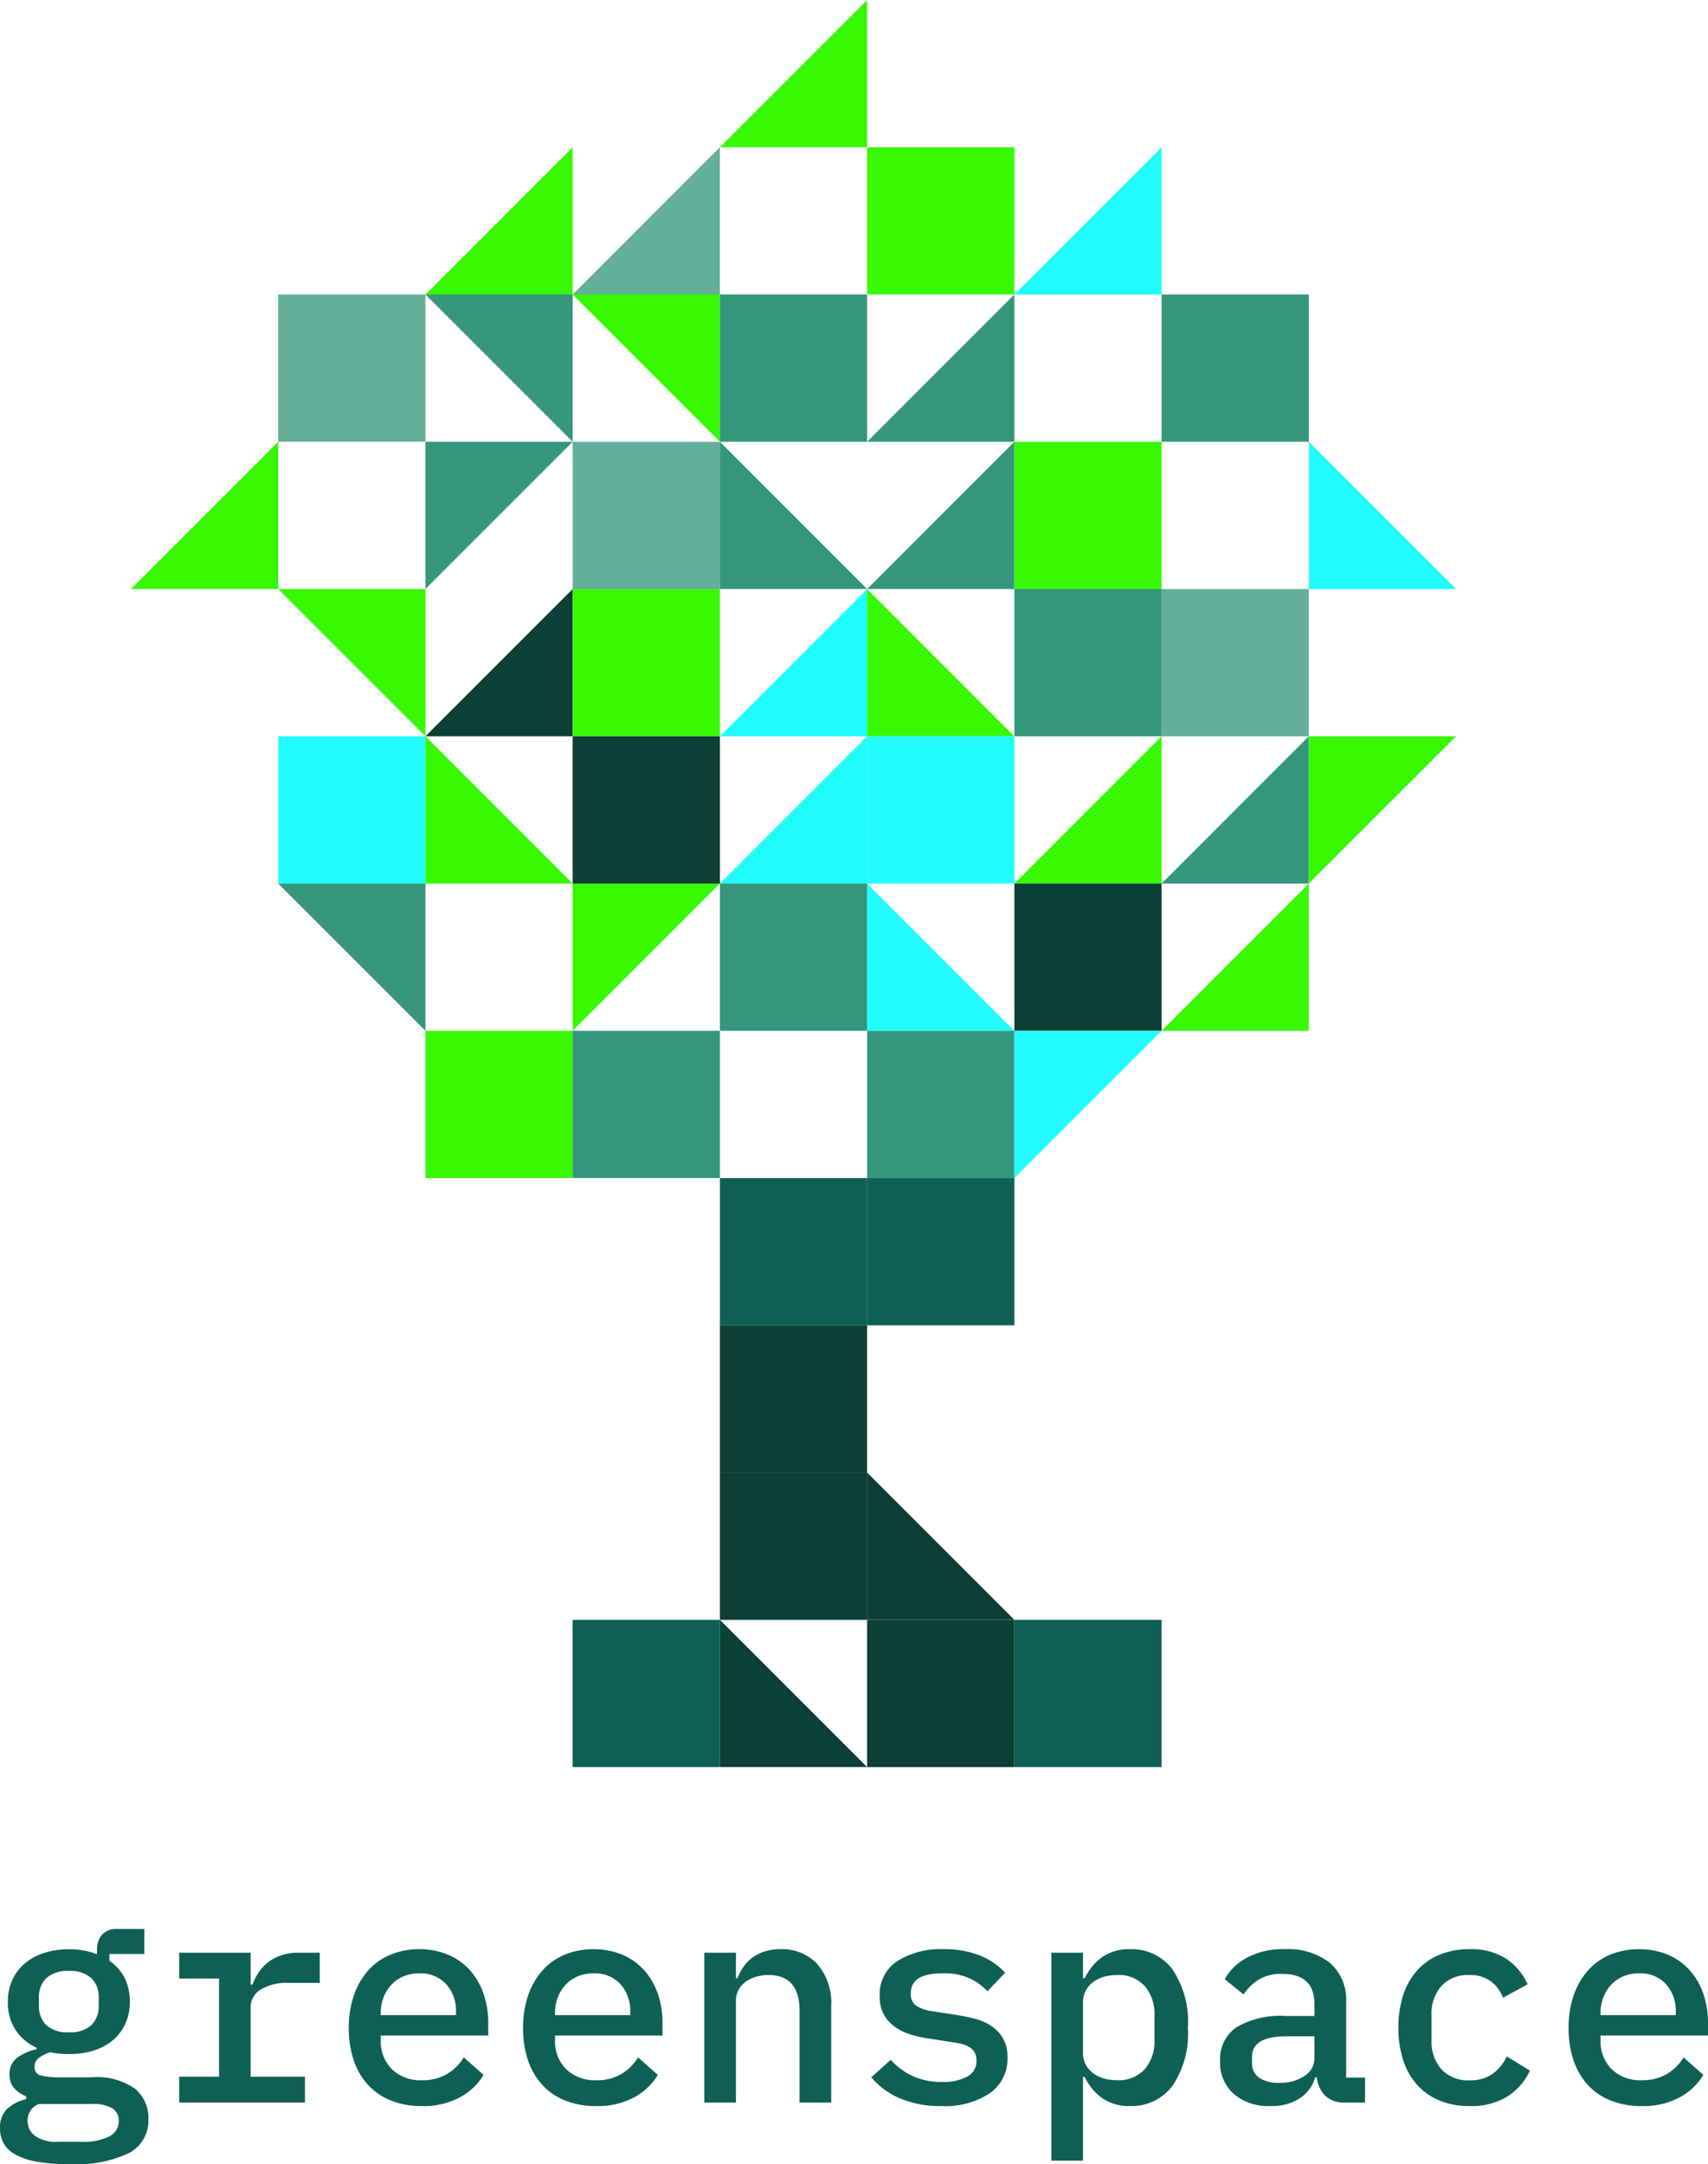 <svg xmlns="http://www.w3.org/2000/svg" xmlns:xlink="http://www.w3.org/1999/xlink" width="141.442" height="179.191" viewBox="0 0 141.442 179.191"><defs><clipPath id="a"><path d="M0,5.917H141.442V-173.274H0Z" transform="translate(0 173.274)" fill="none"/></clipPath></defs><g transform="translate(-95 -50)"><g transform="translate(95 50)"><g transform="translate(59.615)"><path d="M.4,0-11.791,12.193H.4Z" transform="translate(11.791)" fill="#38f902"/></g><g transform="translate(47.423 12.193)"><path d="M.4,0V12.193H-11.79" transform="translate(11.79)" fill="#63af99"/></g><path d="M81.63-149.291H69.437v-12.193H81.63Z" transform="translate(2.371 173.677)" fill="#38f902"/><g transform="translate(84.001 12.193)"><path d="M0,.4H12.193V-11.79Z" transform="translate(0 11.79)" fill="#23fcfc"/></g><path d="M34.469-137.5H22.276v-12.193H34.469Z" transform="translate(0.761 174.079)" fill="#63af99"/><g transform="translate(47.423 24.386)"><path d="M0,0H12.193V12.193" fill="#38f902"/></g><g transform="translate(35.23 24.386)"><path d="M0,0H12.193V12.193" fill="#35967c"/></g><path d="M69.84-137.5H57.647v-12.193H69.84Z" transform="translate(1.968 174.079)" fill="#35967c"/><g transform="translate(71.808 24.386)"><path d="M.4,0V12.193H-11.79" transform="translate(11.79)" fill="#35967c"/></g><g transform="translate(10.844 36.579)"><path d="M0,.4H12.193V-11.79Z" transform="translate(0 11.79)" fill="#38f902"/></g><g transform="translate(35.23 36.579)"><path d="M0,.4V-11.79H12.193Z" transform="translate(0 11.79)" fill="#35967c"/></g><path d="M58.05-125.71H45.857V-137.9H58.05Z" transform="translate(1.566 174.482)" fill="#63af99"/><g transform="translate(59.616 36.579)"><path d="M.4.4H-11.79V-11.79" transform="translate(11.79 11.79)" fill="#35967c"/></g><g transform="translate(71.808 36.579)"><path d="M.4,0V12.193H-11.79" transform="translate(11.79)" fill="#35967c"/></g><path d="M93.421-125.71H81.228V-137.9H93.421Z" transform="translate(2.774 174.482)" fill="#38f902"/><path d="M105.211-137.5H93.018v-12.193h12.193Z" transform="translate(3.176 174.079)" fill="#35967c"/><path d="M93.421-113.92H81.228v-12.193H93.421Z" transform="translate(2.774 174.885)" fill="#35967c"/><g transform="translate(108.387 36.579)"><path d="M0,0V12.193H12.193" fill="#23fcfc"/></g><g transform="translate(23.037 48.772)"><path d="M0,0H12.193V12.193" fill="#38f902"/></g><path d="M34.469-102.13H22.276v-12.193H34.469Z" transform="translate(0.761 175.287)" fill="#23fcfc"/><g transform="translate(35.23 48.772)"><path d="M.4,0V12.193H-11.79" transform="translate(11.79)" fill="#0c3f35"/></g><path d="M58.05-113.92H45.857v-12.193H58.05Z" transform="translate(1.566 174.885)" fill="#38f902"/><path d="M58.05-102.13H45.857v-12.193H58.05Z" transform="translate(1.566 175.287)" fill="#0c3f35"/><g transform="translate(59.616 48.772)"><path d="M.4,0V12.193H-11.79" transform="translate(11.79)" fill="#23fcfc"/></g><g transform="translate(71.808 48.772)"><path d="M.4.4H-11.79V-11.79" transform="translate(11.79 11.79)" fill="#38f902"/></g><path d="M105.211-113.92H93.018v-12.193h12.193Z" transform="translate(3.176 174.885)" fill="#63af99"/><g transform="translate(35.23 60.965)"><path d="M.4.4H-11.79V-11.79" transform="translate(11.79 11.79)" fill="#38f902"/></g><g transform="translate(59.616 60.964)"><path d="M.4,0V12.193H-11.79" transform="translate(11.79)" fill="#23fcfc"/></g><path d="M81.63-102.13H69.437v-12.193H81.63Z" transform="translate(2.371 175.287)" fill="#23fcfc"/><g transform="translate(84.001 60.964)"><path d="M.4,0V12.193H-11.79" transform="translate(11.79)" fill="#38f902"/></g><g transform="translate(96.194 60.964)"><path d="M.4,0V12.193H-11.79" transform="translate(11.79)" fill="#35967c"/></g><g transform="translate(108.387 60.965)"><path d="M0,.4V-11.79H12.193Z" transform="translate(0 11.79)" fill="#38f902"/></g><g transform="translate(23.037 73.157)"><path d="M0,0H12.193V12.193" fill="#35967c"/></g><g transform="translate(47.423 73.158)"><path d="M0,.4V-11.79H12.193" transform="translate(0 11.79)" fill="#38f902"/></g><path d="M69.84-90.339H57.647v-12.193H69.84Z" transform="translate(1.968 175.69)" fill="#35967c"/><g transform="translate(71.808 73.158)"><path d="M.4.4H-11.79V-11.79" transform="translate(11.79 11.79)" fill="#23fcfc"/></g><path d="M93.421-90.339H81.228v-12.193H93.421Z" transform="translate(2.774 175.69)" fill="#0c3f35"/><g transform="translate(96.194 73.157)"><path d="M.4,0V12.193H-11.79" transform="translate(11.79)" fill="#38f902"/></g><path d="M46.26-78.549H34.067V-90.742H46.26Z" transform="translate(1.163 176.092)" fill="#38f902"/><path d="M58.05-78.549H45.857V-90.742H58.05Z" transform="translate(1.566 176.092)" fill="#35967c"/><path d="M81.63-78.549H69.437V-90.742H81.63Z" transform="translate(2.371 176.092)" fill="#35967c"/><g transform="translate(84.001 85.35)"><path d="M0,.4V-11.79H12.193" transform="translate(0 11.79)" fill="#23fcfc"/></g><path d="M69.84-66.759H57.647V-78.952H69.84Z" transform="translate(1.968 176.495)" fill="#0f6054"/><path d="M81.63-66.759H69.437V-78.952H81.63Z" transform="translate(2.371 176.495)" fill="#0f6054"/><path d="M69.84-54.969H57.647V-67.162H69.84Z" transform="translate(1.968 176.898)" fill="#0c3f35"/><path d="M69.84-43.178H57.647V-55.371H69.84Z" transform="translate(1.968 177.3)" fill="#0c3f35"/><g transform="translate(71.808 121.929)"><path d="M.4.4H-11.79V-11.79" transform="translate(11.79 11.79)" fill="#0c3f35"/></g><path d="M58.05-31.388H45.857V-43.581H58.05Z" transform="translate(1.566 177.703)" fill="#0f6054"/><g transform="translate(59.616 134.122)"><path d="M.4.4H-11.79V-11.79" transform="translate(11.79 11.79)" fill="#0c3f35"/></g><path d="M81.63-31.388H69.437V-43.581H81.63Z" transform="translate(2.371 177.703)" fill="#0c3f35"/><path d="M93.421-31.388H81.228V-43.581H93.421Z" transform="translate(2.774 177.703)" fill="#0f6054"/><g transform="translate(35.23 12.193)"><path d="M.4,0V12.193H-11.79Z" transform="translate(11.79)" fill="#38f902"/></g><g transform="translate(0 0)" clip-path="url(#a)"><g transform="translate(0 159.71)"><path d="M.406.519A3.041,3.041,0,0,1-1.205,3.357a10.251,10.251,0,0,1-4.907.914,15.046,15.046,0,0,1-2.705-.2,5.842,5.842,0,0,1-1.78-.588,2.43,2.43,0,0,1-.986-.939,2.573,2.573,0,0,1-.3-1.25,2.13,2.13,0,0,1,.565-1.575,3.414,3.414,0,0,1,1.6-.83v-.24a2.446,2.446,0,0,1-1-.673,1.673,1.673,0,0,1-.372-1.13,1.621,1.621,0,0,1,.626-1.384,4.4,4.4,0,0,1,1.612-.709v-.12a4.112,4.112,0,0,1-1.756-1.491,4.135,4.135,0,0,1-.626-2.309,4.343,4.343,0,0,1,.36-1.791,3.849,3.849,0,0,1,1.023-1.371,4.763,4.763,0,0,1,1.587-.878,6.471,6.471,0,0,1,2.081-.312,6.3,6.3,0,0,1,2.333.408v-.408a1.788,1.788,0,0,1,.408-1.2,1.551,1.551,0,0,1,1.25-.481H.069v2.068H-2.817v.577a3.692,3.692,0,0,1,1.25,1.406,4.325,4.325,0,0,1,.433,1.985,4.332,4.332,0,0,1-.361,1.792A3.871,3.871,0,0,1-2.516-6.01,4.61,4.61,0,0,1-4.1-5.145a6.716,6.716,0,0,1-2.081.3,7.857,7.857,0,0,1-1.54-.145,3.038,3.038,0,0,0-.866.408.907.907,0,0,0-.433.794.675.675,0,0,0,.553.721A5.483,5.483,0,0,0-7.1-2.92h2.79A5.507,5.507,0,0,1-.7-1.97,3.124,3.124,0,0,1,.406.519M-2.047.674a1.189,1.189,0,0,0-.5-1.006A3.224,3.224,0,0,0-4.38-.707H-8.685A1.462,1.462,0,0,0-9.6.7,1.553,1.553,0,0,0-9.01,1.91a3,3,0,0,0,1.96.509H-5.1a4.658,4.658,0,0,0,2.273-.448,1.419,1.419,0,0,0,.782-1.3M-6.184-6.648a2.558,2.558,0,0,0,1.876-.6,2.176,2.176,0,0,0,.6-1.611V-9.51a2.175,2.175,0,0,0-.6-1.611,2.558,2.558,0,0,0-1.876-.6,2.557,2.557,0,0,0-1.876.6,2.175,2.175,0,0,0-.6,1.611v.649a2.177,2.177,0,0,0,.6,1.611,2.557,2.557,0,0,0,1.876.6" transform="translate(11.884 15.21)" fill="#0f6054"/></g><g transform="translate(14.839 161.681)"><path d="M0,.339H3.3V-7.79H0V-9.931H5.916v2.645h.145a5.2,5.2,0,0,1,.506-.986,3.566,3.566,0,0,1,.781-.854,3.668,3.668,0,0,1,1.107-.589,4.45,4.45,0,0,1,1.431-.216H11.64v2.5h-2.6a4.134,4.134,0,0,0-2.284.551,1.718,1.718,0,0,0-.842,1.511V.339h4.5V2.48H0Z" transform="translate(0 9.931)" fill="#0f6054"/></g><g transform="translate(28.885 161.393)"><path d="M.2.429A6.742,6.742,0,0,1-2.35-.028a5.12,5.12,0,0,1-1.9-1.3A5.724,5.724,0,0,1-5.429-3.359a8.213,8.213,0,0,1-.408-2.682,8.132,8.132,0,0,1,.421-2.694,6.067,6.067,0,0,1,1.179-2.056A5.061,5.061,0,0,1-2.4-12.1a6.141,6.141,0,0,1,2.405-.457,6.03,6.03,0,0,1,2.358.446,5.044,5.044,0,0,1,1.8,1.263A5.643,5.643,0,0,1,5.311-8.9a7.534,7.534,0,0,1,.4,2.5v.986h-8.9v.406a3.223,3.223,0,0,0,.914,2.378,3.394,3.394,0,0,0,2.525.92A3.913,3.913,0,0,0,2.3-2.226,4.072,4.072,0,0,0,3.686-3.6L5.322-2.151A5.093,5.093,0,0,1,3.41-.319,6.305,6.305,0,0,1,.2.429M.007-10.562a3.388,3.388,0,0,0-1.286.24,2.857,2.857,0,0,0-1.01.686A3.3,3.3,0,0,0-2.952-8.59a3.554,3.554,0,0,0-.24,1.323V-7.1h6.23v-.24a3.272,3.272,0,0,0-.83-2.344,2.882,2.882,0,0,0-2.2-.878" transform="translate(5.837 12.559)" fill="#0f6054"/></g><g transform="translate(43.316 161.393)"><path d="M.2.429A6.742,6.742,0,0,1-2.35-.028a5.132,5.132,0,0,1-1.9-1.3A5.739,5.739,0,0,1-5.43-3.359a8.241,8.241,0,0,1-.407-2.682,8.105,8.105,0,0,1,.421-2.694,6.082,6.082,0,0,1,1.178-2.056A5.065,5.065,0,0,1-2.4-12.1a6.137,6.137,0,0,1,2.405-.457,6.021,6.021,0,0,1,2.357.446,5.048,5.048,0,0,1,1.8,1.263A5.624,5.624,0,0,1,5.31-8.9a7.507,7.507,0,0,1,.4,2.5v.986h-8.9v.406a3.227,3.227,0,0,0,.913,2.378,3.4,3.4,0,0,0,2.525.92A3.91,3.91,0,0,0,2.3-2.226,4.066,4.066,0,0,0,3.686-3.6L5.322-2.151A5.093,5.093,0,0,1,3.41-.319,6.311,6.311,0,0,1,.2.429M.007-10.562a3.4,3.4,0,0,0-1.288.24,2.862,2.862,0,0,0-1.009.686A3.262,3.262,0,0,0-2.952-8.59a3.533,3.533,0,0,0-.24,1.323V-7.1H3.037v-.24a3.272,3.272,0,0,0-.829-2.344,2.882,2.882,0,0,0-2.2-.878" transform="translate(5.837 12.559)" fill="#0f6054"/></g><g transform="translate(58.323 161.393)"><path d="M0,.419V-11.991H2.621v2.117h.121a4.953,4.953,0,0,1,.492-.926,3.207,3.207,0,0,1,.734-.77,3.564,3.564,0,0,1,1.01-.517,4.292,4.292,0,0,1,1.346-.192,3.965,3.965,0,0,1,3.03,1.226A4.893,4.893,0,0,1,10.51-7.565V.419H7.888v-7.6q0-2.96-2.574-2.959a3.712,3.712,0,0,0-.986.132,2.819,2.819,0,0,0-.866.4,1.963,1.963,0,0,0-.613.673A1.884,1.884,0,0,0,2.621-8V.419Z" transform="translate(0 12.28)" fill="#0f6054"/></g><g transform="translate(72.152 161.393)"><path d="M.192.429A8.475,8.475,0,0,1-3.283-.221,6.275,6.275,0,0,1-5.628-1.952L-4.017-3.4a5.729,5.729,0,0,0,1.84,1.359A5.742,5.742,0,0,0,.24-1.568,4.237,4.237,0,0,0,2.3-2a1.436,1.436,0,0,0,.782-1.346A1.34,1.34,0,0,0,2.934-4a1.178,1.178,0,0,0-.408-.433,2.237,2.237,0,0,0-.613-.265,5.184,5.184,0,0,0-.734-.144L-.793-5.151a9.8,9.8,0,0,1-1.467-.312A4.712,4.712,0,0,1-3.6-6.077,3.163,3.163,0,0,1-4.558-7.1a3.048,3.048,0,0,1-.373-1.586,3.266,3.266,0,0,1,1.455-2.886,6.721,6.721,0,0,1,3.837-.987,7.893,7.893,0,0,1,2.995.517,5.81,5.81,0,0,1,2.1,1.431L3.993-9.072a4.725,4.725,0,0,0-1.371-1.022,5.074,5.074,0,0,0-2.357-.468q-2.622,0-2.622,1.659a1.129,1.129,0,0,0,.565,1.1,3.854,3.854,0,0,0,1.335.4L1.515-7.1q.746.121,1.48.313A4.307,4.307,0,0,1,4.317-6.2a3.182,3.182,0,0,1,.962,1.022,3.064,3.064,0,0,1,.373,1.587A3.457,3.457,0,0,1,4.2-.642,6.64,6.64,0,0,1,.192.429" transform="translate(5.628 12.559)" fill="#0f6054"/></g><g transform="translate(87.063 161.393)"><path d="M0,.01H2.623V2.126h.144A4.512,4.512,0,0,1,4.234.358,3.9,3.9,0,0,1,6.518-.279a4.224,4.224,0,0,1,3.487,1.635,7.7,7.7,0,0,1,1.3,4.859,7.693,7.693,0,0,1-1.3,4.857,4.222,4.222,0,0,1-3.487,1.636,3.9,3.9,0,0,1-2.284-.637A4.512,4.512,0,0,1,2.766,10.3H2.623V17.23H0ZM5.435,10.568a2.9,2.9,0,0,0,2.3-.913,3.541,3.541,0,0,0,.807-2.43V5.205a3.537,3.537,0,0,0-.807-2.429,2.9,2.9,0,0,0-2.3-.914,3.918,3.918,0,0,0-1.082.145,2.693,2.693,0,0,0-.89.432,2.173,2.173,0,0,0-.613.709,2.067,2.067,0,0,0-.228,1V8.284a2.067,2.067,0,0,0,.228,1,2.173,2.173,0,0,0,.613.709,2.714,2.714,0,0,0,.89.432,3.879,3.879,0,0,0,1.082.145" transform="translate(0 0.279)" fill="#0f6054"/></g><g transform="translate(101.037 161.393)"><path d="M.343.419A2.271,2.271,0,0,1-1.352-.158a2.555,2.555,0,0,1-.686-1.515h-.121A3.193,3.193,0,0,1-3.469.083,4.326,4.326,0,0,1-5.887.708a4.414,4.414,0,0,1-3.03-1,3.482,3.482,0,0,1-1.13-2.754A3.17,3.17,0,0,1-8.712-5.8a7.12,7.12,0,0,1,4.1-.95H-2.23V-7.71q0-2.525-2.669-2.525a3.608,3.608,0,0,0-1.949.47A4.08,4.08,0,0,0-8.1-8.527L-9.662-9.8a4.485,4.485,0,0,1,1.78-1.744A6.3,6.3,0,0,1-4.66-12.28,5.6,5.6,0,0,1-.955-11.15,4.036,4.036,0,0,1,.391-7.878v6.229H1.955V.419ZM-5.14-1.217A3.558,3.558,0,0,0-3.048-1.79,1.742,1.742,0,0,0-2.23-3.272V-5.065H-4.563q-2.839,0-2.839,1.7v.478a1.426,1.426,0,0,0,.6,1.255,2.864,2.864,0,0,0,1.66.418" transform="translate(10.047 12.28)" fill="#0f6054"/></g><g transform="translate(115.804 161.393)"><path d="M.195.429A6.4,6.4,0,0,1-2.295-.028a5.094,5.094,0,0,1-1.852-1.3A5.669,5.669,0,0,1-5.3-3.372a8.553,8.553,0,0,1-.4-2.693,8.559,8.559,0,0,1,.4-2.694A5.678,5.678,0,0,1-4.147-10.8a5.106,5.106,0,0,1,1.852-1.3,6.353,6.353,0,0,1,2.465-.457,5.328,5.328,0,0,1,3.09.809,4.992,4.992,0,0,1,1.745,2.1L2.96-8.542a2.992,2.992,0,0,0-1.022-1.37,2.9,2.9,0,0,0-1.767-.506,2.947,2.947,0,0,0-2.309.907A3.458,3.458,0,0,0-2.956-7.1v2.08a3.469,3.469,0,0,0,.818,2.4,2.991,2.991,0,0,0,2.358.918A3.158,3.158,0,0,0,2.107-2.24,3.687,3.687,0,0,0,3.274-3.684L5.2-2.506A5.092,5.092,0,0,1,3.369-.391,5.612,5.612,0,0,1,.195.429" transform="translate(5.698 12.559)" fill="#0f6054"/></g><g transform="translate(129.897 161.393)"><path d="M.2.429A6.738,6.738,0,0,1-2.35-.028a5.112,5.112,0,0,1-1.9-1.3A5.724,5.724,0,0,1-5.428-3.359a8.212,8.212,0,0,1-.41-2.682,8.132,8.132,0,0,1,.421-2.694,6.084,6.084,0,0,1,1.179-2.056A5.065,5.065,0,0,1-2.4-12.1a6.137,6.137,0,0,1,2.405-.457,6.021,6.021,0,0,1,2.357.446,5.048,5.048,0,0,1,1.8,1.263A5.64,5.64,0,0,1,5.31-8.9a7.507,7.507,0,0,1,.4,2.5v.986h-8.9v.406a3.223,3.223,0,0,0,.914,2.378,3.393,3.393,0,0,0,2.524.92A3.91,3.91,0,0,0,2.3-2.226,4.066,4.066,0,0,0,3.686-3.6L5.321-2.151A5.082,5.082,0,0,1,3.41-.319,6.308,6.308,0,0,1,.2.429M.007-10.562a3.387,3.387,0,0,0-1.286.24,2.857,2.857,0,0,0-1.01.686A3.28,3.28,0,0,0-2.952-8.59a3.533,3.533,0,0,0-.24,1.323V-7.1H3.037v-.24a3.272,3.272,0,0,0-.829-2.344,2.884,2.884,0,0,0-2.2-.878" transform="translate(5.838 12.559)" fill="#0f6054"/></g></g></g></g></svg>